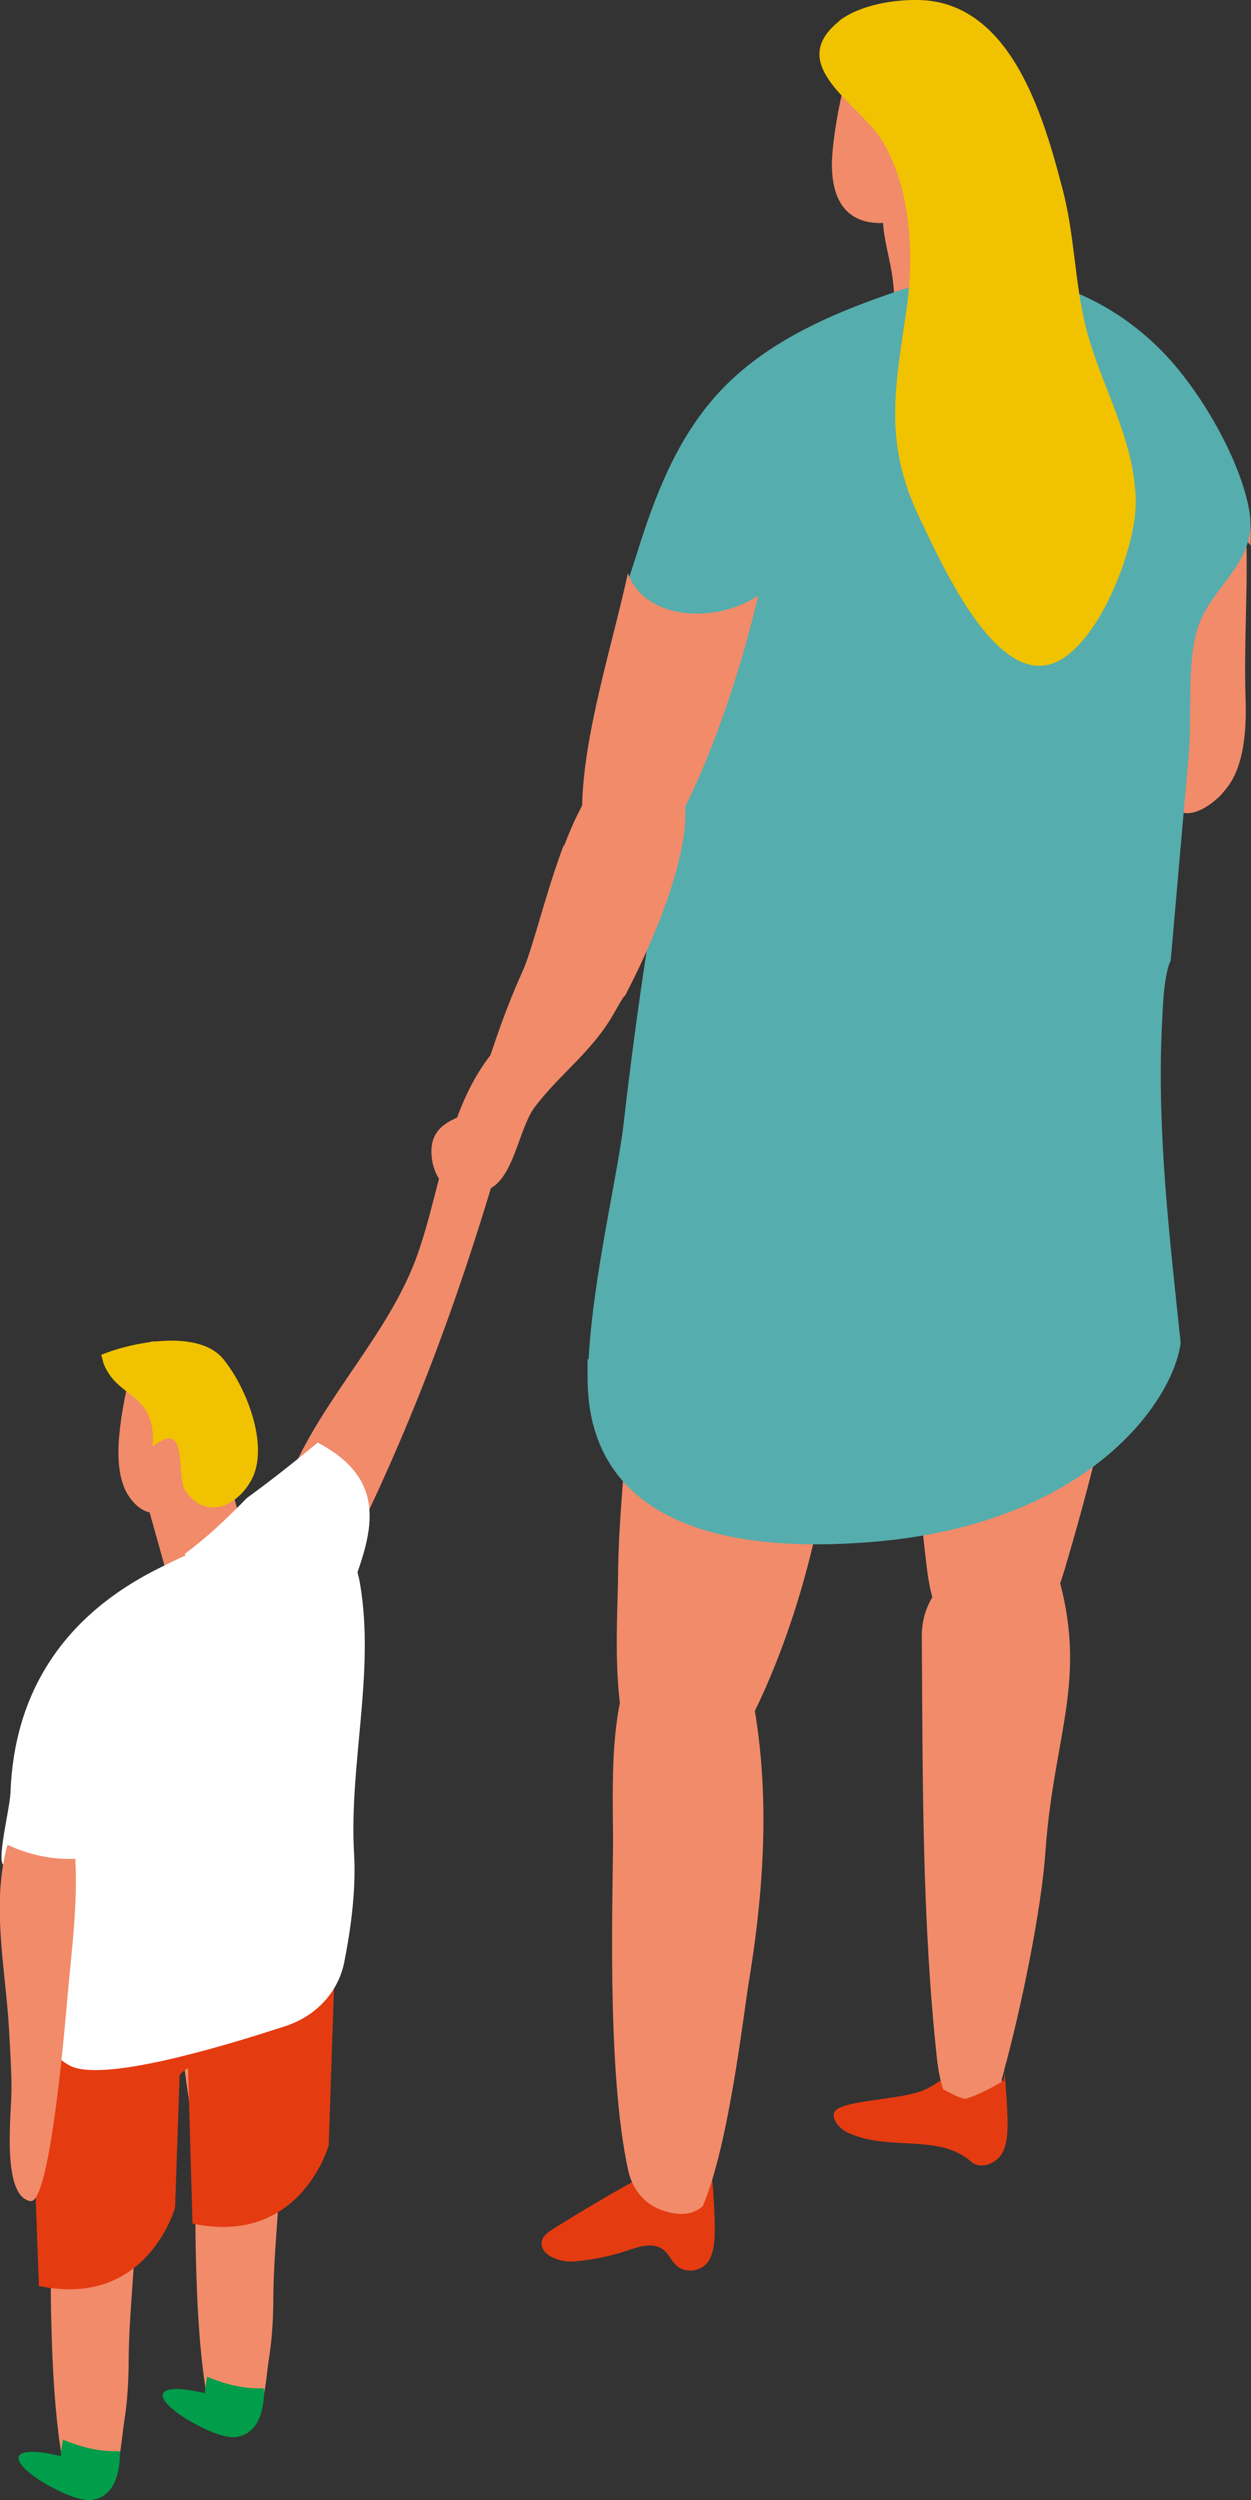 <?xml version="1.0" encoding="UTF-8"?>
<svg id="Calque_2" xmlns="http://www.w3.org/2000/svg" viewBox="0 0 25.08 50.1">
  <rect x="0" y="0" width="25.08" height="50.1" fill="#333333" stroke="none"/>
  <defs>
    <style>
      .cls-1 {
        fill: #f1c200;
      }

      .cls-2 {
        fill: #fff;
      }

      .cls-3 {
        fill: #009d4a;
      }

      .cls-4 {
        fill: #f18b6a;
      }

      .cls-5 {
        fill: #56adad;
      }

      .cls-6 {
        fill: #e53b11;
      }
    </style>
  </defs>
  <g id="_Éléments_Mise_en_page" data-name="Éléments_Mise_en_page">
    <g>
      <path class="cls-6" d="M14.26,43.5c.04.36.06.72.07,1.08,0,.26,0,.54-.13.74-.14.2-.47.26-.66.06-.08-.08-.12-.18-.2-.26-.2-.2-.5-.11-.73-.03-.35.12-.73.2-1.11.23-.27.02-.68-.12-.64-.4.02-.11.12-.18.21-.24.65-.41,1.32-.8,2-1.17.19-.1.4-.21.63-.2.23.01.5.19.54.43l.03-.24Z"/>
      <path class="cls-4" d="M3.63,40.79c.13-.28.23-.57.3-.86.45.07.91.1,1.39.09l.66.02c.08.2.17.39.27.59.02.08.05.16.08.23-.29.91-.69,1.87-.72,2.77-.03.78-.12,1.56-.13,2.35,0,.44-.02.87-.09,1.3-.04.25-.06.63-.15.89-.38.08-.77.06-1.09-.13-.12-.68-.17-1.42-.2-2.09-.03-.8-.05-1.6-.01-2.4,0-.05.01-.1.02-.15-.08-.87-.26-1.74-.34-2.61"/>
      <path class="cls-3" d="M5.29,47.86c-.42.02-.8-.09-1.14-.23-.01.1-.04.22-.04.33-1.06-.25-1.07.09-.35.53.22.13.67.37.95.35.33-.03.49-.3.54-.55.03-.11.05-.25.04-.43"/>
      <path class="cls-4" d="M1.08,44.65c-.08-.87-.26-1.74-.34-2.61.29-.61.43-1.27.44-1.94l1.11.04c.57.02,1.12-.04,1.65-.17-.09.51-.2,1.01-.33,1.51-.27,1.08-.87,2.29-.9,3.4-.03.78-.12,1.56-.13,2.35,0,.43-.02.87-.09,1.3-.04.25-.06.63-.15.89-.38.08-.77.06-1.09-.13-.12-.68-.17-1.42-.2-2.09-.03-.8-.05-1.6-.01-2.4,0-.05.01-.1.02-.15"/>
      <path class="cls-3" d="M2.4,49.12c-.42.02-.8-.09-1.14-.23-.01.09-.04.22-.04.33-1.06-.25-1.07.09-.35.53.22.13.67.37.95.35.33-.03.49-.3.54-.55.03-.11.05-.25.04-.43"/>
      <path class="cls-6" d="M.72,41.96c0-.34.02-.62.11-.79.52-.94,1.78-1.3,2.35-1.63.61-.35,1.22-.74,1.84-1.15.14-.09.27-.18.4-.25.3-.54.81-.9.88-.32,0,.01,0,.02,0,.03.03.01.06.03.09.06.05.27.05.54.08.83,0,.12.1.22-.04.24,0,.01,0,.03,0,.05l.27.68-.11,3.28s-.56,2.03-2.73,1.57l-.09-3.12c-.06.05-.17.11-.17.17l-.09,2.63s-.56,2.03-2.73,1.57l-.14-3.82.08-.04Z"/>
      <path class="cls-4" d="M2.64,27.38c.1-.44.51-.67.63-.35,0,0,.02,0,.03,0,.29.05.51.4.68.77l.08-.08.77,2.79c.14.51-.05,1.26-.43,1.66-.38.41-.8.32-.94-.2l-.13-.48-.21-.75-.12-.43c-.17-.04-.32-.17-.44-.36-.36-.6-.12-1.69.08-2.58"/>
      <path class="cls-2" d="M4.26,30.93c1.24-.49,2.7-.75,2.96.82.3,1.79-.23,3.63-.12,5.43.04.74-.08,1.55-.2,2.15-.12.59-.56,1.07-1.17,1.27-1.34.44-3.71,1.14-4.34.79-1-.56-.58-2-.57-3,.01-1.13-.68-.94-.66-1.03-.31.22.03-1.04.05-1.43.07-2.02,1.07-3.56,2.99-4.51.3-.15.68-.33,1.07-.49"/>
      <path class="cls-1" d="M2.07,27.29s-.03-.09-.04-.14c.66-.27,1.97-.51,2.45.09.45.55.92,1.71.57,2.4-.29.55-.92.83-1.33.24-.21-.3.09-1.48-.66-.89-.02.04-.02.04,0,0,.08-1.12-.73-.93-1-1.71"/>
      <path class="cls-6" d="M20.14,41.55c.03.31.05.62.06.93,0,.24,0,.49-.12.69-.13.2-.43.31-.61.15-.66-.58-1.66-.19-2.49-.59-.18-.09-.37-.34-.2-.46.29-.2,1.36-.19,1.8-.41.52-.26,1.12-.98,1.53-.14.02-.03.02-.17.03-.16"/>
      <path class="cls-4" d="M17.19.74c.09-.28.4-.43.68-.41.72.05.8.94.83,1.49.03.56.12,1.37-.13,1.9-.07.16-.19.27-.33.34-.1.23-.31.42-.62.41-.84-.02-.99-.74-.93-1.43.07-.76.27-1.58.5-2.3"/>
      <path class="cls-4" d="M19.86,4.04c-.08-.27-.22-.49-.41-.62-.3-.2-.72-.23-1.05-.08-1.11.52-.59,1.47-.5,2.28.03.29.06.57.09.86.02.25.24.4.49.44.4.36,1.24.28,1.36-.36.11-.57.26-1.74.02-2.51"/>
      <path class="cls-4" d="M20.13,41.51c-.03.09-.05.16-.06.22-.23.13-.48.26-.71.33-.04,0-.08-.02-.12-.03-.11-.04-.22-.1-.33-.16-.05-.14-.09-.33-.12-.56-.31-2.83-.29-5.68-.31-8.53,0-.6.34-1.11.86-1.34.22-.1.38-.13.52-.13l1.25-.07c.77,2.33.03,3.38-.15,5.85-.08,1.21-.51,3.24-.83,4.4"/>
      <path class="cls-4" d="M14.08,44.22c-.22.19-.53.18-.84.06-.33-.12-.56-.42-.64-.76-.46-2.05-.3-5.82-.31-6.74-.01-1.32-.07-2.86.64-3.99.57-.92,1.7-.57,1.97.42.57,2.11.47,4.32.12,6.46-.11.64-.4,3.3-.93,4.54"/>
      <path class="cls-4" d="M21.56,22.76c-.46-.13-.87-.08-1.24.1l-.48-.34c-.22.45-.41.92-.58,1.39-.6,1-.88,2.45-.79,3.63-.11,1.25-.06,2.47.09,3.7.04.36.09.74.24,1.07.15.34.42.64.77.73.46.12.95-.12,1.25-.49.3-.37.45-.83.58-1.29.53-1.79.95-3.61,1.3-5.44.24-1.26.42-2.62-1.15-3.07"/>
      <path class="cls-4" d="M16.87,28.65c.34-1.25.66-2.59.36-3.73-.36-1.41-2.35-2.3-3.64-1.46-1.39.9-.93,2.94-.98,4.33-.04,1.27-.21,2.53-.22,3.81,0,.85-.23,3.5.69,4,1.07.57,1.86-.87,2.18-1.58.51-1.11.9-2.36,1.15-3.56.11-.56.29-1.16.47-1.79"/>
      <path class="cls-4" d="M25.08,10.94s-.04-.05-.06-.07l.04-.43c.02.17.02.33.01.5"/>
      <path class="cls-4" d="M23.71,12.53c.19-.21.38-.43.55-.65.26-.32.5-.64.73-.97.02,1.02-.05,2.03-.02,3.05.02.54,0,1.29-.33,1.77-.04.06-.11.14-.18.22-.25.24-.63.48-.91.26-.24-.2.04-1.37.06-1.64.04-.68.07-1.36.11-2.04"/>
      <path class="cls-5" d="M11.8,27.24c.09-1.65.58-3.68.7-4.7.26-2.29.61-4.57,1.03-6.83.14-.76.3-1.44.47-2.18,0,0-1.23-.83-1.33-1.01-.27-.49-.08-.85.09-1.4.36-1.16.8-2.32,1.63-3.23,1.02-1.12,2.5-1.7,3.95-2.17,1.96-.63,4,.12,5.28,1.68.6.73,1.24,1.86,1.42,2.8.21,1.08-.77,1.52-1.04,2.42-.21.71-.1,1.77-.17,2.52-.12,1.37-.24,2.74-.36,4.11-.01.02-.02.05-.03.07-.13.38-.13,1.04-.15,1.32-.09,2.09.16,4.18.38,6.27-.14,1.13-1.8,3.63-6.18,3.99-5.99.49-5.7-2.87-5.71-3.51,0-.05,0-.1,0-.15"/>
      <path class="cls-1" d="M16.82.42C17.25.09,17.94-.01,18.42,0c1.85.04,2.5,2.33,2.88,3.78.24.91.24,1.8.45,2.7.29,1.22,1.01,2.3,1.02,3.59,0,.89-.68,2.69-1.52,3.16-1.22.68-2.35-1.89-2.81-2.84-.75-1.55-.48-2.69-.26-4.23.15-1.07.08-2.4-.5-3.35-.44-.72-1.97-1.51-.85-2.39"/>
      <path class="cls-4" d="M1.51,37.25c.05.89-.07,1.81-.15,2.69-.03.32-.34,4.24-.75,4.17-.6-.1-.37-1.84-.38-2.28,0-.37-.03-.77-.05-1.18-.07-1.2-.36-2.49-.03-3.68.43.2.89.3,1.35.28"/>
      <path class="cls-4" d="M12.59,11.49c.31.89,1.67,1.05,2.61.45-.34,1.46-.94,3.3-1.67,4.62-.67,1.21-1.88,1.05-1.86-.38.02-1.45.61-3.27.92-4.7"/>
      <path class="cls-4" d="M11.3,16.94c-.37.98-.62,2.08-.83,2.54-.42.93-.67,1.77-.97,2.69-.08.25-.88.21-.85.94.02.65.58,1.09,1.21.69.45-.28.55-1.18.85-1.6.5-.67,1.16-1.12,1.59-1.88.42-.74.04.02.42-.74.43-.87,1.67-3.63.59-4.24-.94-.53-1.56.45-2,1.61"/>
      <path class="cls-4" d="M10.59,21.12c-.87,3.38-1.91,6.52-3.42,9.62-.26.54-.69,1.62-1.36,1.25-.68-.37-.2-1.94.05-2.51.66-1.5,1.9-2.73,2.47-4.23.57-1.53.61-3.3,1.85-4.49.29.31.31.68.42.36"/>
      <path class="cls-2" d="M3.69,31.15c.45-.33.86-.72,1.26-1.13.33-.24.78-.58,1.42-1.11,2.05,1.08.5,2.76.14,4.53.03-.06.04.02-.03.18,0,.05-.02.1-.02.15,0-.05,0-.1.01-.14,0,0,0,0,0,.01-.89-.69-2.13-1.56-2.77-2.5"/>
    </g>
  </g>
</svg>